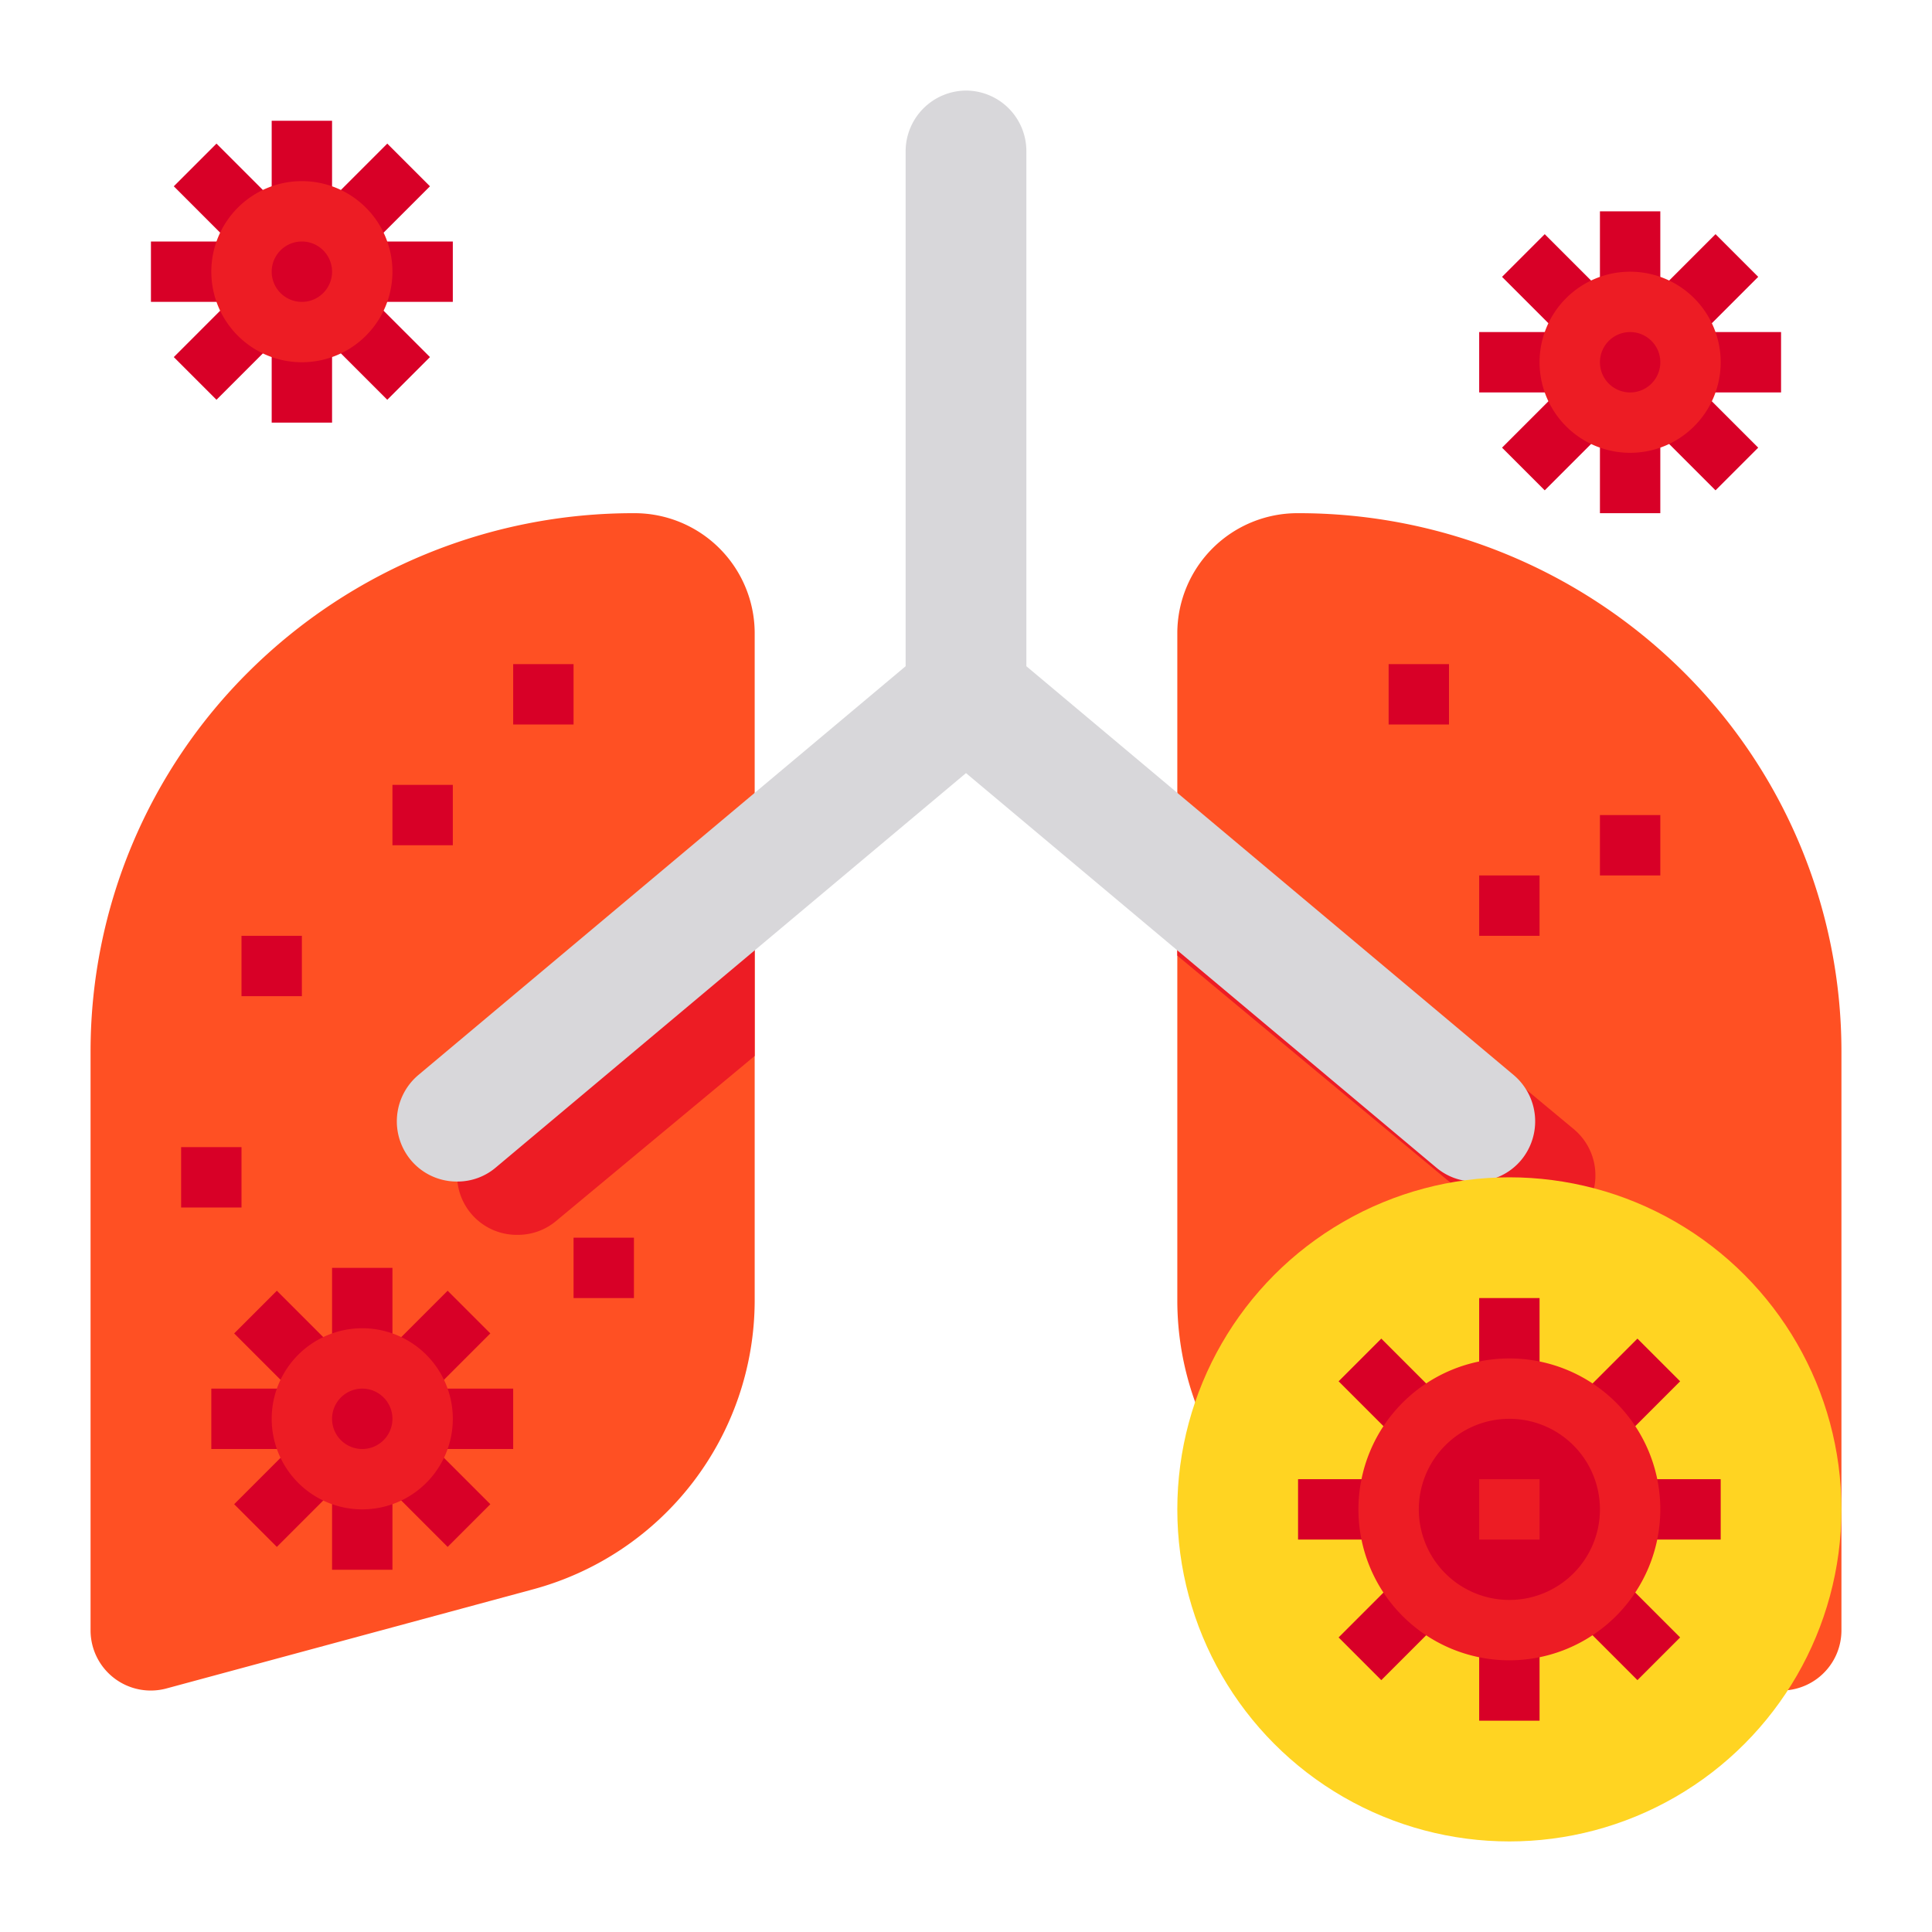 <?xml version="1.0" ?><svg viewBox="0 0 64 64" xmlns="http://www.w3.org/2000/svg"><g id="Pnemonia-Lung-Organ-Anatomy-Body"><path d="M59,11H56.414l1.829-1.829L56.829,7.757,55,9.586V7H53V9.586L51.171,7.757,49.757,9.171,51.586,11H49v2h2.586l-1.829,1.829,1.414,1.414L53,14.414V17h2V14.414l1.829,1.829,1.414-1.414L56.414,13H59Zm-3,.172v1.656L54.828,14H53.172L52,12.828V11.172L53.172,10h1.656Z" style="fill:#d80027"/><path d="M25,20.961V43.1a9.925,9.925,0,0,1-7.37,9.556L5.53,55.928A1.994,1.994,0,0,1,3,54.017V34.825A17.72,17.72,0,0,1,8.27,22.219,18.07,18.07,0,0,1,21,17,3.98,3.98,0,0,1,25,20.961Z" style="fill:#ff5023"/><path d="M61,34.825V54.017a1.994,1.994,0,0,1-2.53,1.911L46.37,52.66A9.925,9.925,0,0,1,39,43.1V20.961A3.98,3.98,0,0,1,43,17a18.07,18.07,0,0,1,12.73,5.219A17.72,17.72,0,0,1,61,34.825Z" style="fill:#ff5023"/><rect height="2" style="fill:#d80027" width="2" x="46" y="22"/><rect height="2" style="fill:#d80027" width="2" x="53" y="27"/><rect height="2" style="fill:#d80027" width="2" x="49" y="29"/><path d="M55.41,10.59A1.98,1.98,0,1,1,54,10,1.955,1.955,0,0,1,55.41,10.59Z" style="fill:#d80027"/><path d="M15.86,37.41l9.14-7.6v5.17L18.43,40.44a1.969,1.969,0,0,1-1.29.466,1.976,1.976,0,0,1-1.28-3.5Z" style="fill:#ed1c24"/><path d="M52.85,38.935a1.955,1.955,0,0,1-1.28,1.842,7.457,7.457,0,0,0-1.05.1h-.01a1.91,1.91,0,0,1-.94-.436L41,33.32l-2-1.664V26.487l2,1.664L52.14,37.41A1.989,1.989,0,0,1,52.85,38.935Z" style="fill:#ed1c24"/><path d="M15,8H12.414l1.829-1.829L12.829,4.757,11,6.586V4H9V6.586L7.171,4.757,5.757,6.171,7.586,8H5v2H7.586L5.757,11.829l1.414,1.414L9,11.414V14h2V11.414l1.829,1.829,1.414-1.414L12.414,10H15ZM12,9.828l-.584.584a2,2,0,0,0,0-2.824L12,8.172V9.828ZM10.828,7l.584.584a2,2,0,0,0-2.824,0L9.172,7h1.656ZM8,8.172l.584-.584a2,2,0,0,0,0,2.825L8,9.828V8.172ZM9.172,11l-.585-.585a2,2,0,0,0,2.825,0L10.828,11H9.172Z" style="fill:#d80027"/><path d="M54,15a3,3,0,1,1,3-3A3,3,0,0,1,54,15Zm0-4a1,1,0,1,0,1,1A1,1,0,0,0,54,11Z" style="fill:#ed1c24"/><path d="M10,12a3,3,0,1,1,3-3A3,3,0,0,1,10,12Zm0-4a1,1,0,1,0,1,1A1,1,0,0,0,10,8Z" style="fill:#ed1c24"/><circle cx="12" cy="47" r="2" style="fill:#d80027"/><path d="M17,46H14.414l1.829-1.829-1.414-1.414L13,44.586V42H11v2.586L9.171,42.757,7.757,44.171,9.586,46H7v2H9.586L7.757,49.829l1.414,1.414L11,49.414V52h2V49.414l1.829,1.829,1.414-1.414L14.414,48H17Zm-3,.172v1.656L12.828,49H11.172L10,47.828V46.172L11.172,45h1.656Z" style="fill:#d80027"/><path d="M12,50a3,3,0,1,1,3-3A3,3,0,0,1,12,50Zm0-4a1,1,0,1,0,1,1A1,1,0,0,0,12,46Z" style="fill:#ed1c24"/><rect height="2" style="fill:#d80027" width="2" x="8" y="31"/><rect height="2" style="fill:#d80027" width="2" x="13" y="26"/><rect height="2" style="fill:#d80027" width="2" x="17" y="22"/><rect height="2" style="fill:#d80027" width="2" x="6" y="38"/><rect height="2" style="fill:#d80027" width="2" x="19" y="41"/><path d="M50.14,35.61,34,22.07V5a2.006,2.006,0,0,0-2-2,2.015,2.015,0,0,0-2,2V22.07L13.86,35.61a2.008,2.008,0,0,0-.25,2.82,1.982,1.982,0,0,0,1.53.71,1.957,1.957,0,0,0,1.29-.47L32,25.61,47.57,38.67a1.957,1.957,0,0,0,1.29.47,1.982,1.982,0,0,0,1.53-.71A2.008,2.008,0,0,0,50.14,35.61Z" style="fill:#d8d7da"/><circle cx="50" cy="50" r="11" style="fill:#ffd422"/><circle cx="50" cy="50" r="4" style="fill:#d80027"/><rect height="2" style="fill:#ed1c24" width="2" x="49" y="49"/><rect height="3" style="fill:#d80027" width="2" x="49" y="43"/><rect height="3" style="fill:#d80027" transform="translate(-19.1 46.111) rotate(-45)" width="2" x="45.111" y="44.611"/><rect height="2" style="fill:#d80027" width="3" x="43" y="49"/><rect height="2" style="fill:#d80027" transform="translate(-24.6 48.389) rotate(-45)" width="3" x="44.611" y="52.889"/><rect height="3" style="fill:#d80027" width="2" x="49" y="54"/><rect height="3" style="fill:#d80027" transform="translate(-22.322 53.889) rotate(-45)" width="2" x="52.889" y="52.389"/><rect height="2" style="fill:#d80027" width="3" x="54" y="49"/><rect height="2" style="fill:#d80027" transform="translate(-16.822 51.611) rotate(-45)" width="3" x="52.389" y="45.111"/><path d="M50,55a5,5,0,1,1,5-5A5.006,5.006,0,0,1,50,55Zm0-8a3,3,0,1,0,3,3A3,3,0,0,0,50,47Z" style="fill:#ed1c24"/></g></svg>